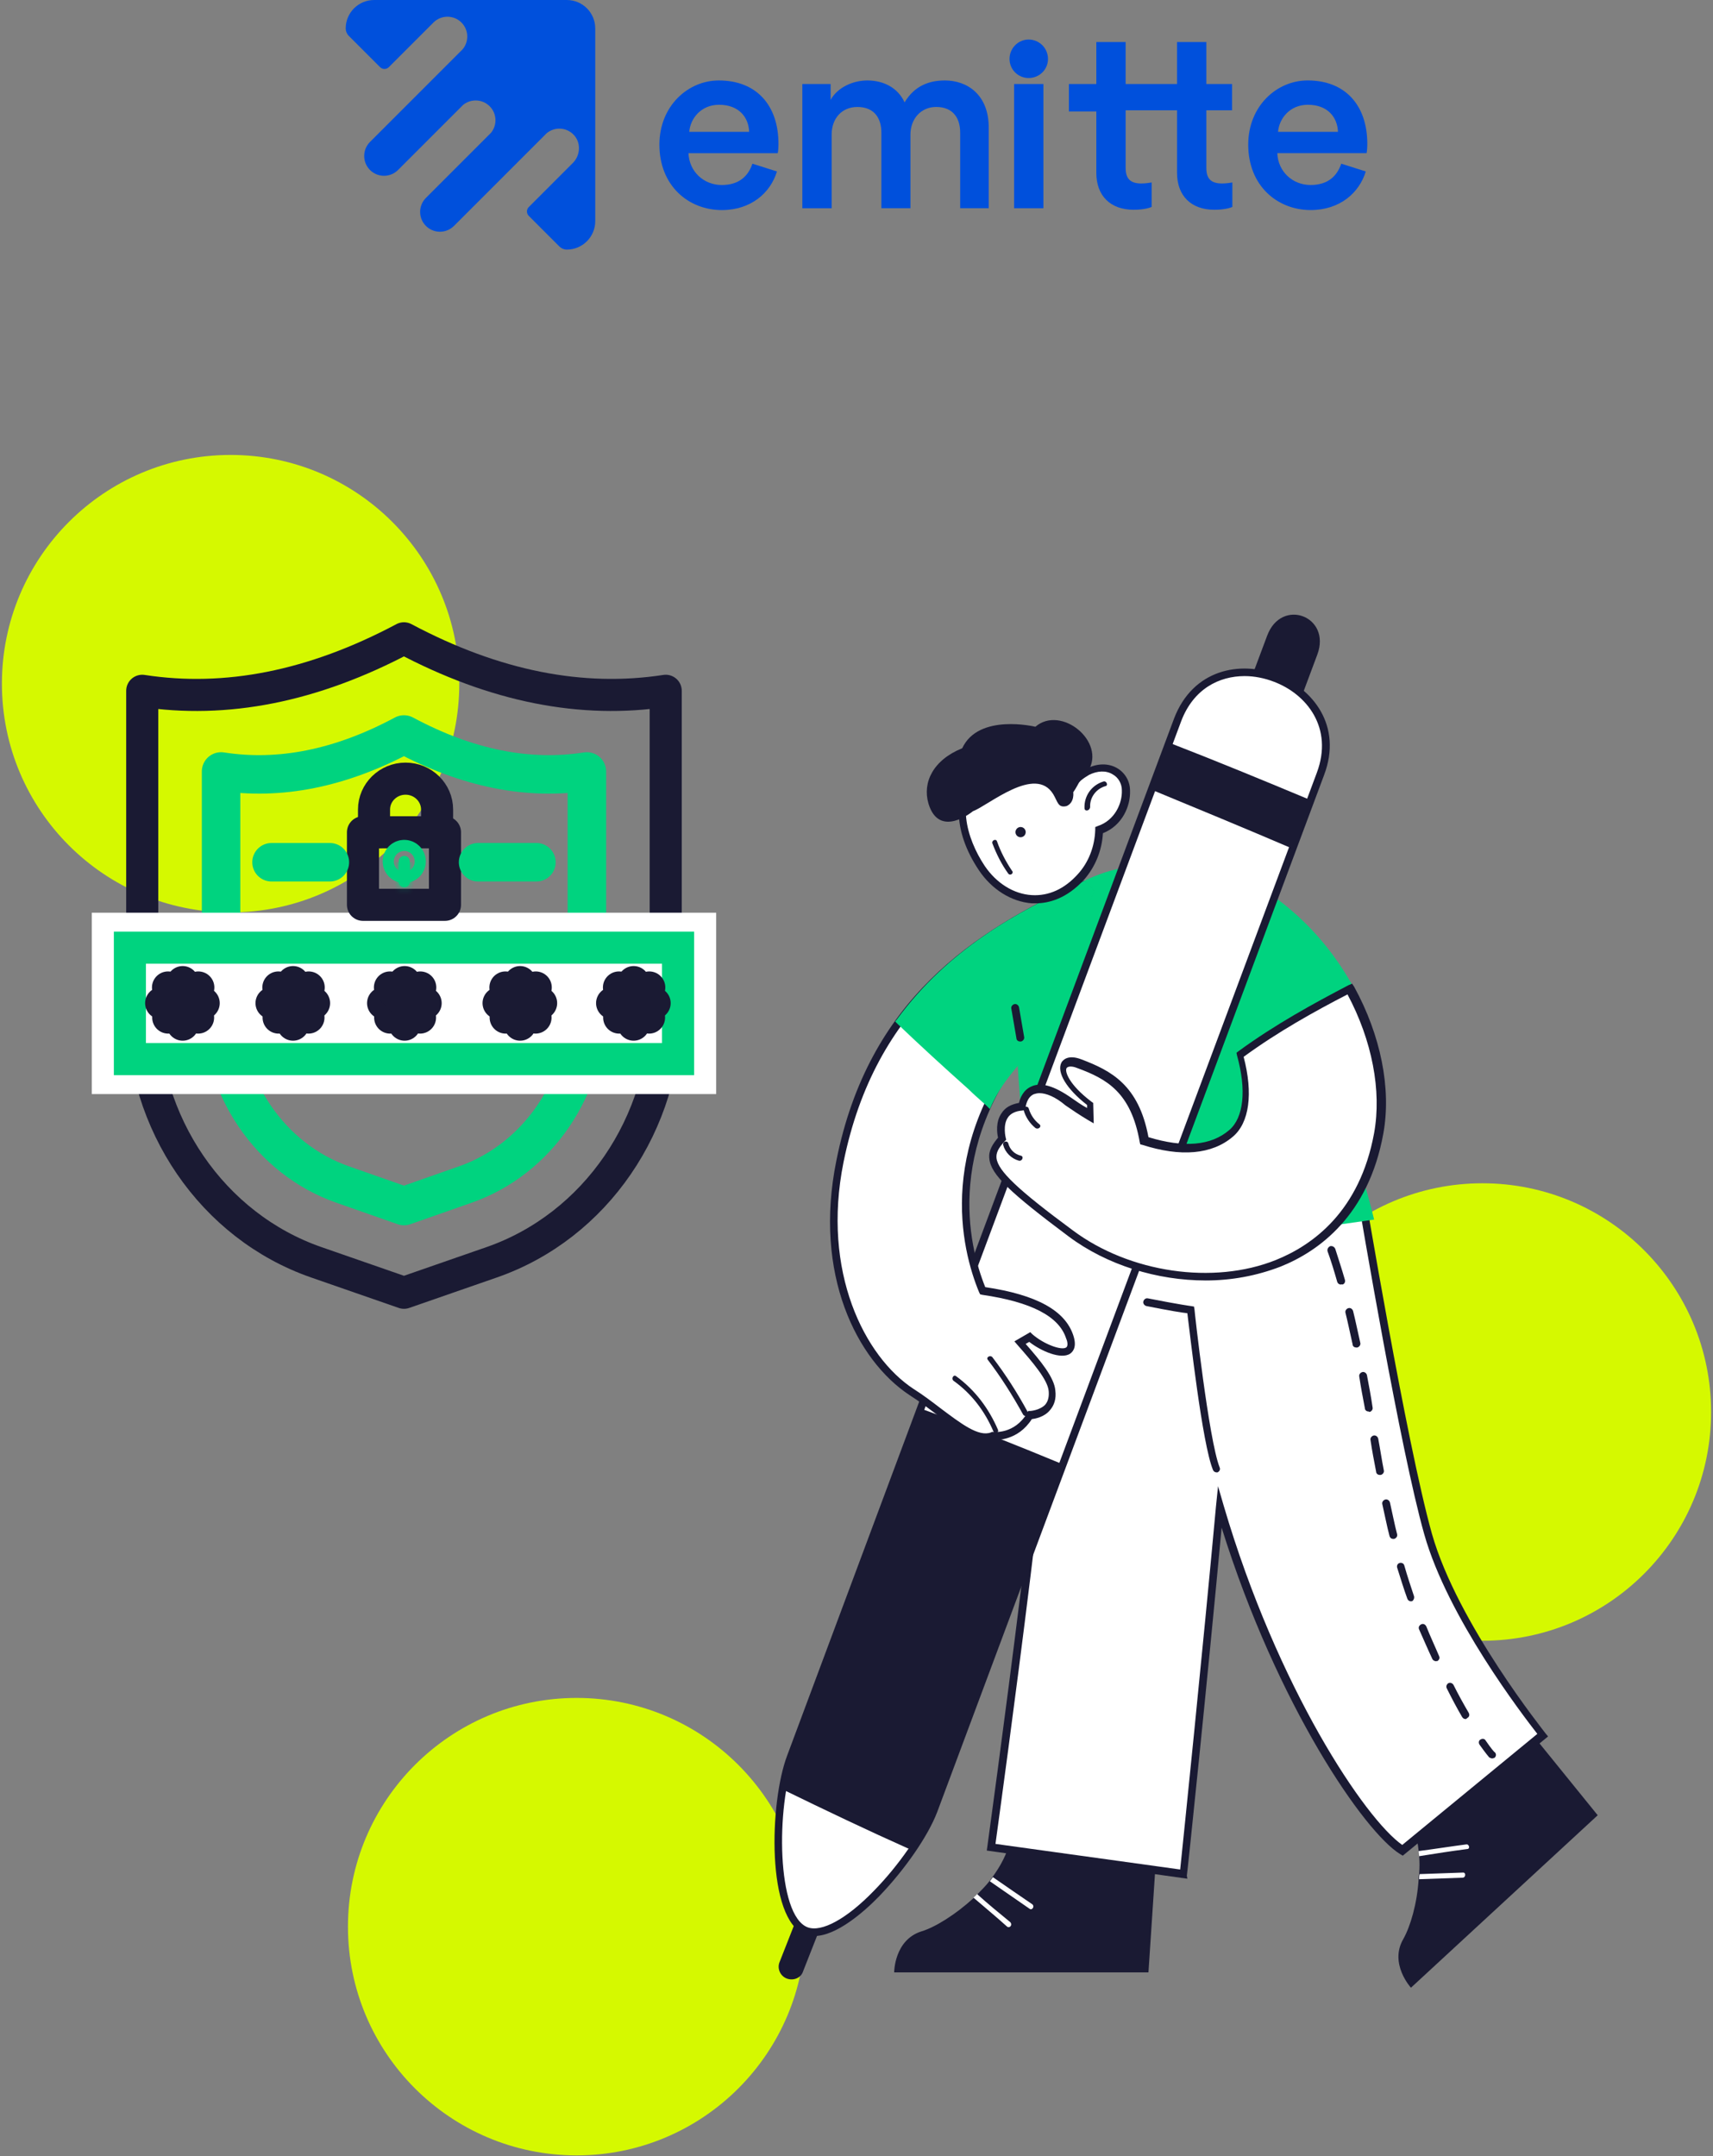 <svg width="267" height="336" viewBox="0 0 267 336" fill="none" xmlns="http://www.w3.org/2000/svg">
<rect x="0" y="0" width="267" height="336" fill="#808080" stroke="none"/>
<path d="M92.779 34.464V4.432C92.779 1.983 90.794 0 88.348 0H58.315C55.867 0 53.883 1.986 53.883 4.432C53.883 4.862 54.055 5.276 54.359 5.581L59.244 10.465C59.62 10.842 60.229 10.842 60.605 10.465L67.558 3.513C68.765 2.305 70.72 2.305 71.928 3.513C73.097 4.683 73.131 6.556 72.033 7.768C71.995 7.804 71.954 7.835 71.918 7.873L64.282 15.509L57.67 22.121C57.596 22.195 57.527 22.272 57.463 22.351C56.47 23.564 56.539 25.358 57.67 26.491C58.804 27.625 60.598 27.694 61.81 26.698C61.89 26.634 61.967 26.565 62.041 26.491L68.653 19.879L72.181 16.351C73.394 15.358 75.188 15.427 76.321 16.558C77.455 17.691 77.524 19.485 76.529 20.698L73 24.227L66.388 30.838C66.314 30.913 66.245 30.989 66.181 31.069C65.188 32.282 65.257 34.075 66.388 35.209C67.522 36.342 69.315 36.411 70.528 35.416C70.608 35.352 70.684 35.283 70.759 35.209L77.371 28.597L85.006 20.962C85.042 20.926 85.075 20.885 85.111 20.846C86.359 19.715 88.309 19.785 89.468 21.059C90.592 22.295 90.459 24.227 89.279 25.409L82.414 32.274C82.038 32.65 82.038 33.259 82.414 33.635L87.201 38.423C87.506 38.727 87.918 38.899 88.35 38.899C90.796 38.896 92.779 36.913 92.779 34.464Z" fill="#0050DC"/>
<path d="M112.04 12.538C107.234 12.538 102.779 16.522 102.779 22.54C102.779 28.986 107.349 32.737 112.508 32.737C117.078 32.737 120.087 30.043 121.103 26.721L117.275 25.511C116.651 27.387 115.243 28.832 112.508 28.832C109.696 28.832 107.429 26.762 107.311 23.871H121.221C121.259 23.791 121.338 23.167 121.338 22.425C121.338 16.404 117.902 12.538 112.04 12.538ZM107.431 20.547C107.587 18.515 109.228 16.328 112.081 16.328C115.207 16.328 116.692 18.321 116.768 20.547H107.431Z" fill="#0050DC"/>
<path d="M147.274 12.538C144.769 12.538 142.505 13.413 140.995 15.957C139.961 13.692 137.735 12.538 135.192 12.538C133.006 12.538 130.581 13.572 129.468 15.557V13.093H125.056V32.45H129.626V20.964C129.626 18.5 131.177 16.671 133.641 16.671C136.264 16.671 137.377 18.418 137.377 20.644V32.448H141.908V20.962C141.908 18.577 143.497 16.668 145.923 16.668C148.508 16.668 149.659 18.377 149.659 20.642V32.445H154.111V19.884C154.111 14.762 150.772 12.538 147.274 12.538Z" fill="#0050DC"/>
<path d="M160.329 6.162C158.699 6.162 157.351 7.513 157.351 9.181C157.351 10.849 158.702 12.159 160.329 12.159C161.997 12.159 163.348 10.849 163.348 9.181C163.346 7.513 161.997 6.162 160.329 6.162Z" fill="#0050DC"/>
<path d="M162.632 13.093H158.062V32.45H162.632V13.093Z" fill="#0050DC"/>
<path d="M213.117 22.42C213.117 16.404 209.678 12.535 203.818 12.535C199.013 12.535 194.558 16.519 194.558 22.538C194.558 28.983 199.128 32.734 204.286 32.734C208.856 32.734 211.865 30.04 212.881 26.719L209.053 25.508C208.429 27.384 207.022 28.83 204.286 28.83C201.474 28.83 199.207 26.76 199.089 23.868H212.999C213.037 23.789 213.117 23.165 213.117 22.42ZM199.207 20.547C199.363 18.515 201.003 16.328 203.856 16.328C206.983 16.328 208.467 18.321 208.544 20.547H199.207Z" fill="#0050DC"/>
<path d="M188.028 26.171V18.83V17.187H191.265H192.043V13.093H191.265H188.028V6.55H183.855H183.458V11.778V13.093H175.449V6.55H171.276H170.879V11.778V13.093H166.606V17.366H170.879V18.83V21.317V26.926C170.879 30.541 173.105 32.688 176.682 32.688C178.351 32.688 179.226 32.371 179.505 32.251V28.436C179.305 28.477 178.55 28.594 177.916 28.594C176.206 28.594 175.452 27.878 175.452 26.171V18.83V17.187H183.461V18.83V21.317V26.926C183.461 30.541 185.687 32.688 189.264 32.688C190.932 32.688 191.807 32.371 192.086 32.251V28.436C191.887 28.477 191.132 28.594 190.497 28.594C188.785 28.594 188.028 27.878 188.028 26.171Z" fill="#0050DC"/>
<path d="M71.588 106.545C71.588 126.231 55.629 142.191 35.943 142.191C16.256 142.191 0.297 126.231 0.297 106.545C0.297 86.858 16.256 70.899 35.943 70.899C55.629 70.899 71.588 86.858 71.588 106.545Z" fill="#D5F900"/>
<path d="M266.704 220.049C266.704 239.736 250.744 255.695 231.058 255.695C211.371 255.695 195.411 239.736 195.411 220.049C195.411 200.362 211.371 184.403 231.058 184.403C250.744 184.403 266.704 200.362 266.704 220.049Z" fill="#D5F900"/>
<path d="M125.527 300.253C125.527 319.939 109.567 335.899 89.881 335.899C70.194 335.899 54.235 319.939 54.235 300.253C54.235 280.566 70.194 264.607 89.881 264.607C109.567 264.607 125.527 280.566 125.527 300.253Z" fill="#D5F900"/>
<path d="M236.11 266.94L249.029 282.89L219.92 309.767C219.92 309.767 216.491 306.018 218.724 302.19C219.84 300.196 220.877 296.687 221.116 292.859C221.116 292.62 221.116 292.301 221.196 292.062C221.276 291.105 221.276 290.148 221.196 289.191C221.196 288.951 221.116 288.632 221.116 288.393C220.877 286.24 220.319 284.166 219.362 282.412L236.11 266.94Z" fill="#1A1A33"/>
<path d="M228.693 288.154C226.22 288.473 223.668 288.872 221.196 289.27C221.196 289.031 221.116 288.712 221.116 288.473C223.589 288.154 226.061 287.755 228.533 287.436C229.012 287.356 229.171 288.154 228.693 288.154Z" fill="white"/>
<path d="M227.975 292.62C225.742 292.699 223.429 292.779 221.196 292.859C221.196 292.62 221.196 292.301 221.276 292.061C223.509 291.982 225.822 291.902 228.055 291.822C228.533 291.822 228.454 292.62 227.975 292.62Z" fill="white"/>
<path d="M180.363 286.878L179.007 307.374H139.37C139.37 307.374 139.37 302.35 143.597 300.994C145.751 300.356 148.941 298.362 151.732 295.81C151.891 295.651 152.131 295.491 152.29 295.252C152.928 294.614 153.646 293.896 154.204 293.178C154.364 292.939 154.523 292.779 154.683 292.54C155.959 290.786 156.996 288.872 157.394 286.958H180.363V286.878Z" fill="#1A1A33"/>
<path d="M222.711 239.026C218.644 224.671 212.025 184.556 212.025 184.556L189.136 189.819C188.498 187.507 188.019 186.071 188.019 186.071L164.891 194.923C164.891 213.585 154.523 287.914 154.523 287.914L184.51 292.141C184.51 292.141 187.939 259.682 190.173 234.879C198.626 263.75 212.902 284.804 218.644 288.393L240.496 270.449C240.576 270.369 226.779 253.382 222.711 239.026Z" fill="white"/>
<path d="M185.068 292.779L153.806 288.393L153.885 287.835C153.965 287.117 164.253 213.267 164.253 194.924V194.525L188.338 185.274L188.498 185.912C188.498 185.912 188.896 187.188 189.455 189.181L212.423 183.918L212.503 184.556C212.583 184.955 219.202 224.831 223.19 239.026C227.178 253.063 240.815 269.97 240.895 270.13L241.294 270.608L218.644 289.191L218.245 288.951C212.742 285.602 199.105 265.903 190.412 238.07C188.179 262.155 185.068 291.982 184.989 292.301L185.068 292.779ZM155.161 287.356L183.952 291.344C184.43 286.718 187.461 257.37 189.534 234.72L189.853 231.61L190.731 234.64C199.105 263.112 212.822 283.528 218.564 287.516L239.619 270.21C237.386 267.339 225.662 252.106 221.994 239.106C218.245 225.867 212.264 190.298 211.387 185.194L188.577 190.378L188.418 189.819C188.019 188.384 187.7 187.347 187.541 186.709L165.449 195.322C165.37 213.506 156.118 280.338 155.161 287.356Z" fill="#1A1A33"/>
<path d="M205.724 190.617C205.485 190.617 205.246 190.457 205.166 190.218C204.847 189.5 204.528 188.783 204.209 188.065C204.049 187.746 204.209 187.427 204.528 187.267C204.847 187.108 205.166 187.267 205.325 187.586C205.644 188.304 205.964 189.022 206.283 189.819C206.442 190.138 206.282 190.457 205.963 190.617C205.884 190.537 205.804 190.617 205.724 190.617Z" fill="#1A1A33"/>
<path d="M228.454 267.897C228.215 267.897 228.055 267.817 227.896 267.578C227.098 266.222 226.3 264.707 225.503 263.112C225.343 262.792 225.503 262.473 225.742 262.314C226.061 262.154 226.38 262.314 226.54 262.553C227.337 264.148 228.135 265.584 228.932 266.94C229.092 267.259 229.012 267.578 228.693 267.737C228.613 267.817 228.534 267.897 228.454 267.897ZM223.828 258.885C223.589 258.885 223.35 258.725 223.27 258.566C222.552 257.05 221.914 255.535 221.196 253.94C221.037 253.621 221.196 253.302 221.515 253.142C221.834 252.983 222.153 253.143 222.313 253.462C222.951 255.057 223.669 256.572 224.307 258.087C224.466 258.406 224.307 258.725 223.988 258.885C223.988 258.805 223.908 258.885 223.828 258.885ZM219.92 249.554C219.681 249.554 219.442 249.394 219.362 249.155C218.804 247.64 218.325 246.045 217.767 244.29C217.687 243.971 217.847 243.652 218.166 243.572C218.485 243.492 218.804 243.652 218.884 243.971C219.362 245.646 219.92 247.321 220.399 248.756C220.479 249.075 220.319 249.394 220.08 249.554C220.08 249.474 220 249.554 219.92 249.554ZM217.129 239.824C216.89 239.824 216.65 239.664 216.571 239.345C216.172 237.83 215.853 236.155 215.454 234.401C215.374 234.082 215.614 233.763 215.933 233.683C216.252 233.603 216.571 233.842 216.65 234.161C217.049 235.916 217.368 237.591 217.767 239.106C217.847 239.425 217.608 239.744 217.288 239.824C217.209 239.824 217.129 239.824 217.129 239.824ZM215.055 229.855C214.736 229.855 214.497 229.616 214.497 229.376C214.178 227.702 213.859 226.107 213.62 224.432C213.54 224.113 213.779 223.794 214.098 223.714C214.417 223.634 214.736 223.873 214.816 224.192C215.135 225.867 215.374 227.542 215.693 229.137C215.773 229.456 215.534 229.775 215.215 229.855C215.135 229.855 215.135 229.855 215.055 229.855ZM213.301 219.966C212.982 219.966 212.743 219.726 212.743 219.487C212.424 217.812 212.105 216.138 211.865 214.542C211.786 214.223 212.025 213.904 212.344 213.825C212.663 213.745 212.982 213.984 213.062 214.303C213.381 215.978 213.7 217.653 213.939 219.328C214.019 219.647 213.779 219.966 213.46 220.045C213.381 219.966 213.301 219.966 213.301 219.966ZM211.387 209.997C211.148 209.997 210.829 209.837 210.829 209.518C210.43 207.764 210.111 206.169 209.712 204.573C209.632 204.254 209.872 203.935 210.191 203.856C210.51 203.776 210.829 204.015 210.908 204.334C211.307 205.929 211.626 207.524 212.025 209.279C212.105 209.598 211.865 209.917 211.546 209.997C211.467 209.997 211.467 209.997 211.387 209.997ZM208.994 200.187C208.755 200.187 208.516 200.028 208.436 199.788C207.958 198.114 207.479 196.518 206.921 195.003C206.841 194.684 207 194.365 207.319 194.206C207.638 194.126 207.957 194.285 208.117 194.604C208.596 196.12 209.154 197.795 209.632 199.469C209.712 199.788 209.553 200.107 209.234 200.187C209.154 200.107 209.074 200.187 208.994 200.187Z" fill="#1A1A33"/>
<path d="M232.601 274.037C232.441 274.037 232.282 273.958 232.122 273.878C232.122 273.878 231.564 273.24 230.607 271.884C230.448 271.645 230.448 271.246 230.767 271.087C231.006 270.927 231.405 270.927 231.564 271.246C232.441 272.522 232.92 273.08 233 273.08C233.239 273.32 233.239 273.718 232.92 273.958C232.84 273.958 232.681 274.037 232.601 274.037Z" fill="#1A1A33"/>
<path d="M160.505 297.485C158.431 296.05 156.358 294.614 154.284 293.178C154.444 292.939 154.603 292.78 154.763 292.54C156.836 293.976 158.91 295.412 160.903 296.767C161.302 297.086 160.903 297.724 160.505 297.485Z" fill="white"/>
<path d="M156.916 300.196C155.241 298.681 153.486 297.246 151.732 295.73C151.891 295.571 152.131 295.411 152.29 295.172C153.965 296.687 155.72 298.123 157.474 299.558C157.873 300.037 157.315 300.595 156.916 300.196Z" fill="white"/>
<path d="M189.614 229.456C189.375 229.456 189.136 229.297 189.056 229.057C187.381 224.99 185.467 207.764 185.068 204.653C184.271 204.573 182.277 204.254 178.688 203.537C178.369 203.457 178.13 203.138 178.21 202.819C178.289 202.5 178.608 202.261 178.927 202.34C183.792 203.297 185.627 203.537 185.627 203.537L186.105 203.616L186.185 204.095C186.185 204.334 188.418 224.432 190.093 228.659C190.252 228.978 190.093 229.297 189.774 229.456C189.774 229.456 189.694 229.456 189.614 229.456Z" fill="#1A1A33"/>
<path d="M172.388 136.545C164.333 139.257 157.634 144.76 159.388 167.888C161.143 191.016 161.621 196.998 161.621 196.998L213.46 189.66C213.46 189.581 198.307 127.773 172.388 136.545Z" fill="#00D37F"/>
<path d="M161.063 197.636L160.983 196.998C160.983 196.918 160.425 190.777 158.75 167.888C157.076 145.717 162.897 139.097 172.149 135.987C176.615 134.472 181.081 134.95 185.388 137.263C203.491 147.232 213.62 187.667 214.019 189.421L214.178 190.059L161.063 197.636ZM172.547 137.104C165.529 139.496 158.192 143.962 159.947 167.808C161.382 186.709 161.94 194.206 162.1 196.28L212.663 189.102C211.307 183.838 201.258 147.392 184.829 138.38C180.842 136.147 176.695 135.748 172.547 137.104Z" fill="#00D37F"/>
<path d="M194.001 167.888C201.019 167.888 207.957 167.808 214.976 167.728C212.982 152.496 200.142 135.11 179.406 133.275V147.95C186.424 148.189 193.044 159.274 194.001 167.888Z" fill="#00D37F"/>
<path d="M193.443 168.446L193.363 167.888C192.406 159.275 185.866 148.668 179.326 148.428H178.768V132.558L179.406 132.637C200.222 134.472 213.54 152.017 215.534 167.648L215.614 168.287H214.976C208.117 168.366 201.019 168.446 194.001 168.446H193.443ZM179.964 147.312C186.823 148.109 193.283 158.397 194.479 167.25C201.099 167.25 207.718 167.17 214.258 167.09C212.025 152.336 199.424 135.987 179.964 133.913V147.312Z" fill="#00D37F"/>
<path d="M199.902 116.527L205.325 102.012C207.558 96.031 199.743 93.08 197.51 99.062L192.166 113.337C194.798 114.374 197.35 115.411 199.902 116.527Z" fill="#1A1A33"/>
<path d="M122.622 308.331C121.586 307.932 121.107 306.736 121.506 305.779L126.371 293.417C126.77 292.381 127.966 291.902 128.923 292.301C129.96 292.7 130.438 293.896 130.039 294.853L125.174 307.215C124.855 308.251 123.659 308.73 122.622 308.331Z" fill="#1A1A33"/>
<path d="M145.431 282.172L205.724 120.595C211.147 106.319 188.896 97.785 183.473 112.141L123.18 273.719C120.469 280.896 120.07 298.761 125.573 300.914C131.235 303.068 142.72 289.35 145.431 282.172Z" fill="white"/>
<path d="M126.929 301.712C126.451 301.712 125.892 301.632 125.494 301.472C119.432 299.16 119.911 280.896 122.702 273.559L182.995 111.981C185.946 104.245 193.363 102.969 198.945 105.123C204.608 107.276 209.313 113.098 206.362 120.834L146.07 282.412C144.634 286.16 141.045 291.344 137.058 295.491C134.665 297.963 130.358 301.712 126.929 301.712ZM194.001 105.362C190.013 105.362 186.025 107.356 184.111 112.38L123.819 273.958C120.948 281.534 121.027 298.522 125.892 300.356C128.046 301.153 131.953 299.08 136.26 294.614C140.088 290.706 143.677 285.522 144.953 282.013L205.246 120.435C207.878 113.417 203.651 108.153 198.546 106.239C197.111 105.681 195.516 105.362 194.001 105.362Z" fill="#1A1A33"/>
<path d="M182.197 115.73L179.486 123.067C186.823 126.097 194.16 129.128 201.418 132.238L204.209 124.662C196.951 121.631 189.614 118.601 182.197 115.73Z" fill="#1A1A33"/>
<path d="M142.082 288.313C143.597 286.08 144.794 283.927 145.432 282.172L165.609 228.18C158.272 225.15 150.935 222.199 143.438 219.487L123.181 273.798C122.702 275.154 122.224 276.909 121.905 278.823C128.604 282.093 135.303 285.283 142.082 288.313Z" fill="#1A1A33"/>
<path d="M210.35 154.17C204.448 157.281 198.626 160.471 193.283 164.458C194.639 169.563 194.479 174.427 191.847 176.661C188.338 179.691 183.314 179.452 178.369 177.777C176.934 169.563 172.707 167.409 168.241 165.734C164.732 164.458 164.492 167.888 169.915 171.955L169.995 173.789C168.719 173.072 167.603 172.274 166.566 171.556C159.867 166.771 159.229 172.354 159.229 172.354C154.842 172.753 156.198 177.378 156.198 177.378C153.327 180.648 153.885 182.482 166.885 192.132C181.878 203.218 210.19 202.341 214.816 176.581C216.092 169.802 214.497 161.587 210.35 154.17Z" fill="white"/>
<path d="M187.94 199.549C180.363 199.549 172.547 197.157 166.566 192.691C157.394 185.832 154.444 183.041 154.204 180.568C154.045 179.292 154.763 178.256 155.56 177.299C155.401 176.581 155.161 174.826 156.118 173.47C156.677 172.593 157.554 172.115 158.83 171.875C158.99 171.158 159.468 169.882 160.744 169.323C162.259 168.606 164.333 169.244 166.965 171.078C167.762 171.636 168.56 172.194 169.437 172.673V172.194C166.247 169.722 164.652 167.09 165.449 165.575C165.689 165.176 166.486 164.299 168.56 165.096C173.185 166.851 177.492 169.084 179.007 177.219C184.51 178.894 188.737 178.575 191.608 176.102C193.841 174.188 194.32 169.882 192.804 164.458L192.725 164.06L193.044 163.82C198.706 159.673 204.847 156.324 210.19 153.532L210.749 153.293L211.068 153.772C215.215 161.348 216.89 169.642 215.614 176.661C213.301 189.421 205.565 195.003 199.583 197.396C195.835 198.832 191.927 199.549 187.94 199.549ZM162.02 170.36C161.701 170.36 161.382 170.44 161.143 170.52C160.026 170.998 159.867 172.513 159.867 172.513L159.787 172.992L159.309 173.072C158.272 173.151 157.474 173.55 157.075 174.188C156.278 175.384 156.756 177.299 156.756 177.299L156.836 177.617L156.597 177.857C155.56 178.973 155.241 179.691 155.321 180.489C155.56 182.482 158.671 185.433 167.204 191.734C176.056 198.353 189.136 200.267 198.866 196.359C204.608 194.046 211.945 188.783 214.178 176.581C215.374 169.961 213.859 162.146 210.031 154.968C204.927 157.6 199.185 160.79 193.841 164.698C195.356 170.44 194.718 174.986 192.166 177.139C188.897 179.93 184.032 180.329 178.05 178.415L177.731 178.335L177.651 178.016C176.296 170.201 172.468 168.127 167.922 166.452C166.965 166.053 166.406 166.213 166.247 166.452C165.928 166.931 166.566 169.004 170.155 171.716L170.394 171.875L170.474 175.065L169.517 174.507C168.32 173.789 167.124 172.992 166.087 172.274C164.492 170.918 163.057 170.36 162.02 170.36Z" fill="#1A1A33"/>
<path d="M162.02 175.225C161.222 174.587 160.664 173.79 160.345 172.753C160.186 172.274 159.468 172.434 159.548 172.992C159.867 174.109 160.505 175.066 161.382 175.783C161.861 176.102 162.419 175.544 162.02 175.225Z" fill="#1A1A33"/>
<path d="M159.069 180.09C158.112 179.851 157.394 179.133 157.155 178.176C156.995 177.697 156.278 177.857 156.357 178.415C156.676 179.611 157.634 180.568 158.83 180.887C159.388 180.967 159.627 180.17 159.069 180.09Z" fill="#1A1A33"/>
<path d="M153.088 201.144C149.021 191.175 147.904 175.623 162.18 159.912C162.738 159.354 163.216 158.796 163.695 158.237C165.131 151.618 166.885 145.158 169.916 139.017C169.437 138.299 168.959 137.98 168.959 137.98C154.763 144.44 136.26 154.489 130.997 181.047C127.647 197.635 133.628 211.352 142.162 216.935C147.426 220.364 151.652 224.91 154.683 223.714C154.683 223.714 158.352 224.272 160.664 220.524C160.664 220.524 164.492 220.444 164.094 216.696C163.854 214.702 161.542 211.99 159.149 209.199L160.585 208.322C163.057 210.475 168.161 212.23 166.805 208.242C165.45 204.653 161.063 202.34 153.088 201.144Z" fill="white"/>
<path d="M153.566 224.512C151.333 224.512 148.781 222.598 145.91 220.365C144.634 219.408 143.278 218.371 141.763 217.414C133.548 211.991 126.77 198.593 130.358 180.888C135.383 155.766 151.732 145.159 168.639 137.423L168.958 137.263L169.198 137.423C169.277 137.423 169.756 137.821 170.314 138.619L170.554 138.938L170.394 139.257C167.204 145.717 165.529 152.496 164.253 158.318V158.477L164.173 158.557C163.695 159.115 163.216 159.673 162.658 160.312C146.947 177.697 150.934 194.047 153.566 200.586C161.621 201.783 166.008 204.255 167.284 208.083C167.842 209.758 167.363 210.555 166.805 210.954C165.37 211.911 162.259 210.555 160.425 209.12L159.867 209.439C162.259 212.15 164.333 214.702 164.492 216.696C164.652 217.972 164.333 219.009 163.615 219.807C162.738 220.843 161.382 221.083 160.824 221.162C158.67 224.512 155.401 224.432 154.603 224.432C154.284 224.432 153.885 224.512 153.566 224.512ZM168.799 138.699C152.29 146.275 136.42 156.723 131.475 181.127C128.046 198.194 134.745 211.433 142.401 216.457C143.916 217.414 145.272 218.451 146.628 219.488C149.818 221.88 152.53 223.954 154.444 223.236L154.603 223.156H154.763C154.922 223.156 158.112 223.555 160.106 220.205L160.265 219.886H160.584C160.584 219.886 162.02 219.807 162.897 218.929C163.376 218.371 163.535 217.653 163.456 216.776C163.296 215.021 160.983 212.31 158.591 209.598L158.112 209.04L160.584 207.605L160.903 207.923C162.738 209.519 165.449 210.476 166.167 209.997C166.566 209.758 166.327 208.881 166.167 208.562C165.051 205.132 160.744 202.899 153.088 201.783L152.769 201.703L152.609 201.384C149.898 194.844 145.432 177.697 161.781 159.514C162.259 158.956 162.738 158.477 163.137 157.919C164.333 152.177 166.087 145.478 169.198 139.097C169.038 138.938 168.879 138.778 168.799 138.699Z" fill="#1A1A33"/>
<path d="M154.045 171.875C155.879 167.967 158.511 165.335 162.179 161.348C162.738 160.79 163.455 161.348 163.934 160.71C165.369 154.09 166.805 145.078 169.836 139.017C169.357 138.299 168.879 137.98 168.879 137.98C159.548 142.207 148.303 148.109 140.248 159.195C144.714 163.501 149.419 167.648 154.045 171.875Z" fill="#00D37F"/>
<path d="M154.284 172.832L153.726 172.274C152.769 171.397 151.812 170.599 150.934 169.722C147.266 166.452 143.517 163.023 139.929 159.593L139.53 159.195L139.849 158.796C147.744 148.029 158.351 142.128 168.719 137.422L169.038 137.263L169.277 137.422C169.357 137.422 169.836 137.821 170.394 138.619L170.633 138.938L170.474 139.257C168.001 144.281 166.566 151.219 165.29 157.36C165.05 158.557 164.811 159.673 164.572 160.79V160.949L164.492 161.029C164.093 161.507 163.535 161.507 163.216 161.507C162.897 161.507 162.817 161.507 162.738 161.587C162.259 162.066 161.86 162.544 161.382 163.023C158.431 166.293 156.278 168.605 154.683 171.955L154.284 172.832ZM141.045 159.115C144.474 162.464 148.143 165.734 151.652 168.845C152.37 169.483 153.167 170.2 153.885 170.838C155.48 167.728 157.713 165.336 160.425 162.305C160.824 161.826 161.302 161.348 161.781 160.869C162.259 160.391 162.738 160.391 163.136 160.391C163.296 160.391 163.376 160.391 163.455 160.391C163.695 159.354 163.854 158.317 164.093 157.201C165.29 151.14 166.725 144.201 169.198 139.097C169.038 138.938 168.958 138.778 168.799 138.698C158.83 143.244 148.622 148.907 141.045 159.115Z" fill="#00D37F"/>
<path d="M160.186 220.046C158.591 217.095 156.756 214.224 154.683 211.512C154.364 211.113 153.646 211.512 153.965 211.911C156.038 214.622 157.793 217.414 159.468 220.444C159.787 220.923 160.425 220.524 160.186 220.046Z" fill="#1A1A33"/>
<path d="M155.56 222.837C154.124 219.487 151.971 216.616 149.02 214.463C148.622 214.144 148.223 214.862 148.622 215.181C151.413 217.174 153.486 219.886 154.842 223.076C155.002 223.475 155.719 223.315 155.56 222.837Z" fill="#1A1A33"/>
<path d="M158.989 162.305C158.67 162.305 158.431 162.066 158.431 161.826L157.634 157.201C157.554 156.882 157.793 156.563 158.112 156.483C158.431 156.403 158.75 156.643 158.83 156.962L159.627 161.587C159.707 161.906 159.468 162.225 159.149 162.305C158.989 162.305 158.989 162.305 158.989 162.305Z" fill="#1A1A33"/>
<path d="M175.578 123.147C175.499 120.355 172.707 118.68 169.597 120.196C169.118 120.435 168.72 120.754 168.241 121.153C168.241 121.153 168.241 121.153 168.161 121.073C163.775 116.447 156.837 115.809 152.689 119.717C148.542 123.625 149.499 129.925 153.008 135.269C156.278 140.054 163.057 142.606 168.48 136.625C170.235 134.631 171.272 131.999 171.351 129.287C174.223 128.41 175.578 125.619 175.578 123.147Z" fill="white"/>
<path d="M161.462 140.772C161.223 140.772 161.063 140.772 160.824 140.772C157.634 140.533 154.603 138.619 152.61 135.668C148.462 129.527 148.383 123.147 152.37 119.398C154.524 117.404 157.395 116.447 160.505 116.687C163.456 116.926 166.167 118.282 168.321 120.435C168.64 120.196 169.039 119.957 169.358 119.797C171.032 118.92 172.787 118.92 174.143 119.717C175.339 120.435 176.136 121.711 176.136 123.226C176.216 125.619 174.94 128.65 171.91 129.846C171.75 132.557 170.713 135.109 168.959 137.103C166.247 140.054 163.456 140.772 161.462 140.772ZM159.389 117.803C156.996 117.803 154.763 118.681 153.088 120.196C148.781 124.263 150.616 130.643 153.487 134.95C155.321 137.662 158.033 139.336 160.824 139.496C163.456 139.655 165.928 138.539 168.002 136.226C169.677 134.392 170.634 131.919 170.713 129.288V128.889L171.112 128.729C173.744 127.852 174.94 125.22 174.86 123.147C174.86 122.11 174.302 121.153 173.425 120.674C172.388 120.036 171.032 120.116 169.756 120.754C169.358 120.993 168.959 121.233 168.48 121.631L168.081 122.03L167.683 121.631C165.609 119.478 162.977 118.122 160.186 117.883C160.027 117.803 159.708 117.803 159.389 117.803Z" fill="#1A1A33"/>
<path d="M159.804 130.005C159.984 129.603 159.804 129.131 159.402 128.951C159 128.771 158.528 128.951 158.348 129.353C158.168 129.755 158.348 130.227 158.75 130.407C159.152 130.587 159.624 130.407 159.804 130.005Z" fill="#1A1A33"/>
<path d="M157.156 136.147C156.119 134.711 155.321 133.116 154.683 131.441C154.524 130.963 155.242 130.644 155.401 131.122C155.959 132.717 156.757 134.232 157.714 135.668C158.113 136.067 157.475 136.545 157.156 136.147Z" fill="#1A1A33"/>
<path d="M151.653 126.417C154.045 125.539 161.382 119.159 164.174 123.785C164.891 124.981 164.891 125.938 166.247 125.619C167.523 125.061 167.284 123.466 167.284 123.466C168.241 122.11 168.56 120.754 169.597 120.196C172.468 115.57 165.37 109.828 161.382 113.258C161.382 113.258 152.53 111.104 149.978 116.607C145.432 118.441 143.757 121.95 144.714 125.22C146.389 130.803 151.653 126.417 151.653 126.417Z" fill="#1A1A33"/>
<path d="M169.038 125.938C168.959 124.024 170.155 122.349 171.989 121.791C172.468 121.631 172.787 122.429 172.308 122.509C170.873 122.907 169.836 124.263 169.916 125.779C169.836 126.417 169.038 126.496 169.038 125.938Z" fill="#1A1A33"/>
<path d="M62.961 99.475C48.783 107.013 35.196 109.659 22.169 107.654V157.128C22.169 175.127 33.108 191.089 49.296 196.716L62.966 201.466L76.637 196.716C92.824 191.089 103.763 175.127 103.763 157.128V107.654C90.731 109.659 77.138 107.013 62.961 99.475Z" stroke="#1A1A33" stroke-width="5" stroke-miterlimit="10" stroke-linecap="round" stroke-linejoin="round"/>
<path d="M62.961 114.466C53.055 119.775 43.561 121.641 34.458 120.225V156.714C34.458 169.391 42.1 180.636 53.412 184.601L62.966 187.949L72.52 184.601C83.832 180.636 91.475 169.391 91.475 156.714V120.225C82.365 121.641 72.872 119.775 62.961 114.466Z" stroke="#00D37F" stroke-width="6" stroke-miterlimit="10" stroke-linecap="round" stroke-linejoin="round"/>
<path d="M111.627 142.237H14.305V170.5H111.627V142.237Z" fill="white"/>
<path d="M20.246 165.051V147.686H105.687V165.051H20.246Z" fill="white" stroke="#00D37F" stroke-width="5"/>
<path d="M25.119 156.329L31.75 156.329" stroke="#1A1A33" stroke-width="5" stroke-linecap="round" stroke-linejoin="round"/>
<path d="M28.472 159.682L28.472 153.051" stroke="#1A1A33" stroke-width="5" stroke-linecap="round" stroke-linejoin="round"/>
<path d="M30.912 153.889L26.222 158.579" stroke="#1A1A33" stroke-width="5" stroke-linecap="round" stroke-linejoin="round"/>
<path d="M26.186 153.889L30.875 158.579" stroke="#1A1A33" stroke-width="5" stroke-linecap="round" stroke-linejoin="round"/>
<path d="M59.711 156.329L66.342 156.329" stroke="#1A1A33" stroke-width="5" stroke-linecap="round" stroke-linejoin="round"/>
<path d="M63.065 159.682L63.065 153.051" stroke="#1A1A33" stroke-width="5" stroke-linecap="round" stroke-linejoin="round"/>
<path d="M65.504 153.889L60.815 158.579" stroke="#1A1A33" stroke-width="5" stroke-linecap="round" stroke-linejoin="round"/>
<path d="M60.778 153.889L65.467 158.579" stroke="#1A1A33" stroke-width="5" stroke-linecap="round" stroke-linejoin="round"/>
<path d="M77.712 156.329L84.343 156.329" stroke="#1A1A33" stroke-width="5" stroke-linecap="round" stroke-linejoin="round"/>
<path d="M81.066 159.682L81.066 153.051" stroke="#1A1A33" stroke-width="5" stroke-linecap="round" stroke-linejoin="round"/>
<path d="M83.505 153.889L78.816 158.579" stroke="#1A1A33" stroke-width="5" stroke-linecap="round" stroke-linejoin="round"/>
<path d="M78.779 153.889L83.468 158.579" stroke="#1A1A33" stroke-width="5" stroke-linecap="round" stroke-linejoin="round"/>
<path d="M42.322 156.329L48.953 156.329" stroke="#1A1A33" stroke-width="5" stroke-linecap="round" stroke-linejoin="round"/>
<path d="M45.676 159.682L45.676 153.051" stroke="#1A1A33" stroke-width="5" stroke-linecap="round" stroke-linejoin="round"/>
<path d="M48.115 153.889L43.426 158.579" stroke="#1A1A33" stroke-width="5" stroke-linecap="round" stroke-linejoin="round"/>
<path d="M43.389 153.889L48.078 158.579" stroke="#1A1A33" stroke-width="5" stroke-linecap="round" stroke-linejoin="round"/>
<path d="M95.407 156.329L102.038 156.329" stroke="#1A1A33" stroke-width="5" stroke-linecap="round" stroke-linejoin="round"/>
<path d="M98.761 159.682L98.761 153.051" stroke="#1A1A33" stroke-width="5" stroke-linecap="round" stroke-linejoin="round"/>
<path d="M101.2 153.889L96.511 158.579" stroke="#1A1A33" stroke-width="5" stroke-linecap="round" stroke-linejoin="round"/>
<path d="M96.474 153.889L101.163 158.579" stroke="#1A1A33" stroke-width="5" stroke-linecap="round" stroke-linejoin="round"/>
<path d="M58.957 129.703C58.591 129.703 58.297 129.415 58.297 129.057V126.16C58.297 123.506 60.501 121.347 63.212 121.347C65.923 121.347 68.127 123.506 68.127 126.16V129.057C68.127 129.415 67.832 129.703 67.467 129.703" stroke="#1A1A33" stroke-width="5" stroke-miterlimit="10" stroke-linecap="round" stroke-linejoin="round"/>
<path d="M69.356 129.703H56.576V141.009H69.356V129.703Z" stroke="#1A1A33" stroke-width="5" stroke-miterlimit="10" stroke-linecap="round" stroke-linejoin="round"/>
<path d="M62.144 134.248C62.144 133.77 62.532 133.383 63.01 133.383C63.488 133.383 63.875 133.77 63.875 134.248C63.875 134.726 63.488 135.113 63.01 135.113C62.532 135.113 62.144 134.726 62.144 134.248Z" fill="#00D37F" stroke="#00D37F" stroke-width="5"/>
<mask id="path-77-inside-1_155_4916" fill="white">
<path d="M63.01 138.279C62.529 138.279 62.137 137.887 62.137 137.407V134.353H63.882V137.407C63.882 137.893 63.496 138.279 63.01 138.279Z"/>
</mask>
<path d="M63.01 138.279C62.529 138.279 62.137 137.887 62.137 137.407V134.353H63.882V137.407C63.882 137.893 63.496 138.279 63.01 138.279Z" fill="#00D37F"/>
<path d="M62.137 134.353V129.353H57.137V134.353H62.137ZM63.882 134.353H68.882V129.353H63.882V134.353ZM63.01 133.279C65.291 133.279 67.137 135.126 67.137 137.407H57.137C57.137 140.649 59.768 143.279 63.01 143.279V133.279ZM67.137 137.407V134.353H57.137V137.407H67.137ZM62.137 139.353H63.882V129.353H62.137V139.353ZM58.882 134.353V137.407H68.882V134.353H58.882ZM58.882 137.407C58.882 135.131 60.734 133.279 63.01 133.279V143.279C66.257 143.279 68.882 140.654 68.882 137.407H58.882Z" fill="#00D37F" mask="url(#path-77-inside-1_155_4916)"/>
<path d="M42.322 134.373H51.415" stroke="#00D37F" stroke-width="6" stroke-miterlimit="10" stroke-linecap="round" stroke-linejoin="round"/>
<path d="M74.517 134.373H83.61" stroke="#00D37F" stroke-width="6" stroke-miterlimit="10" stroke-linecap="round" stroke-linejoin="round"/>
</svg>
